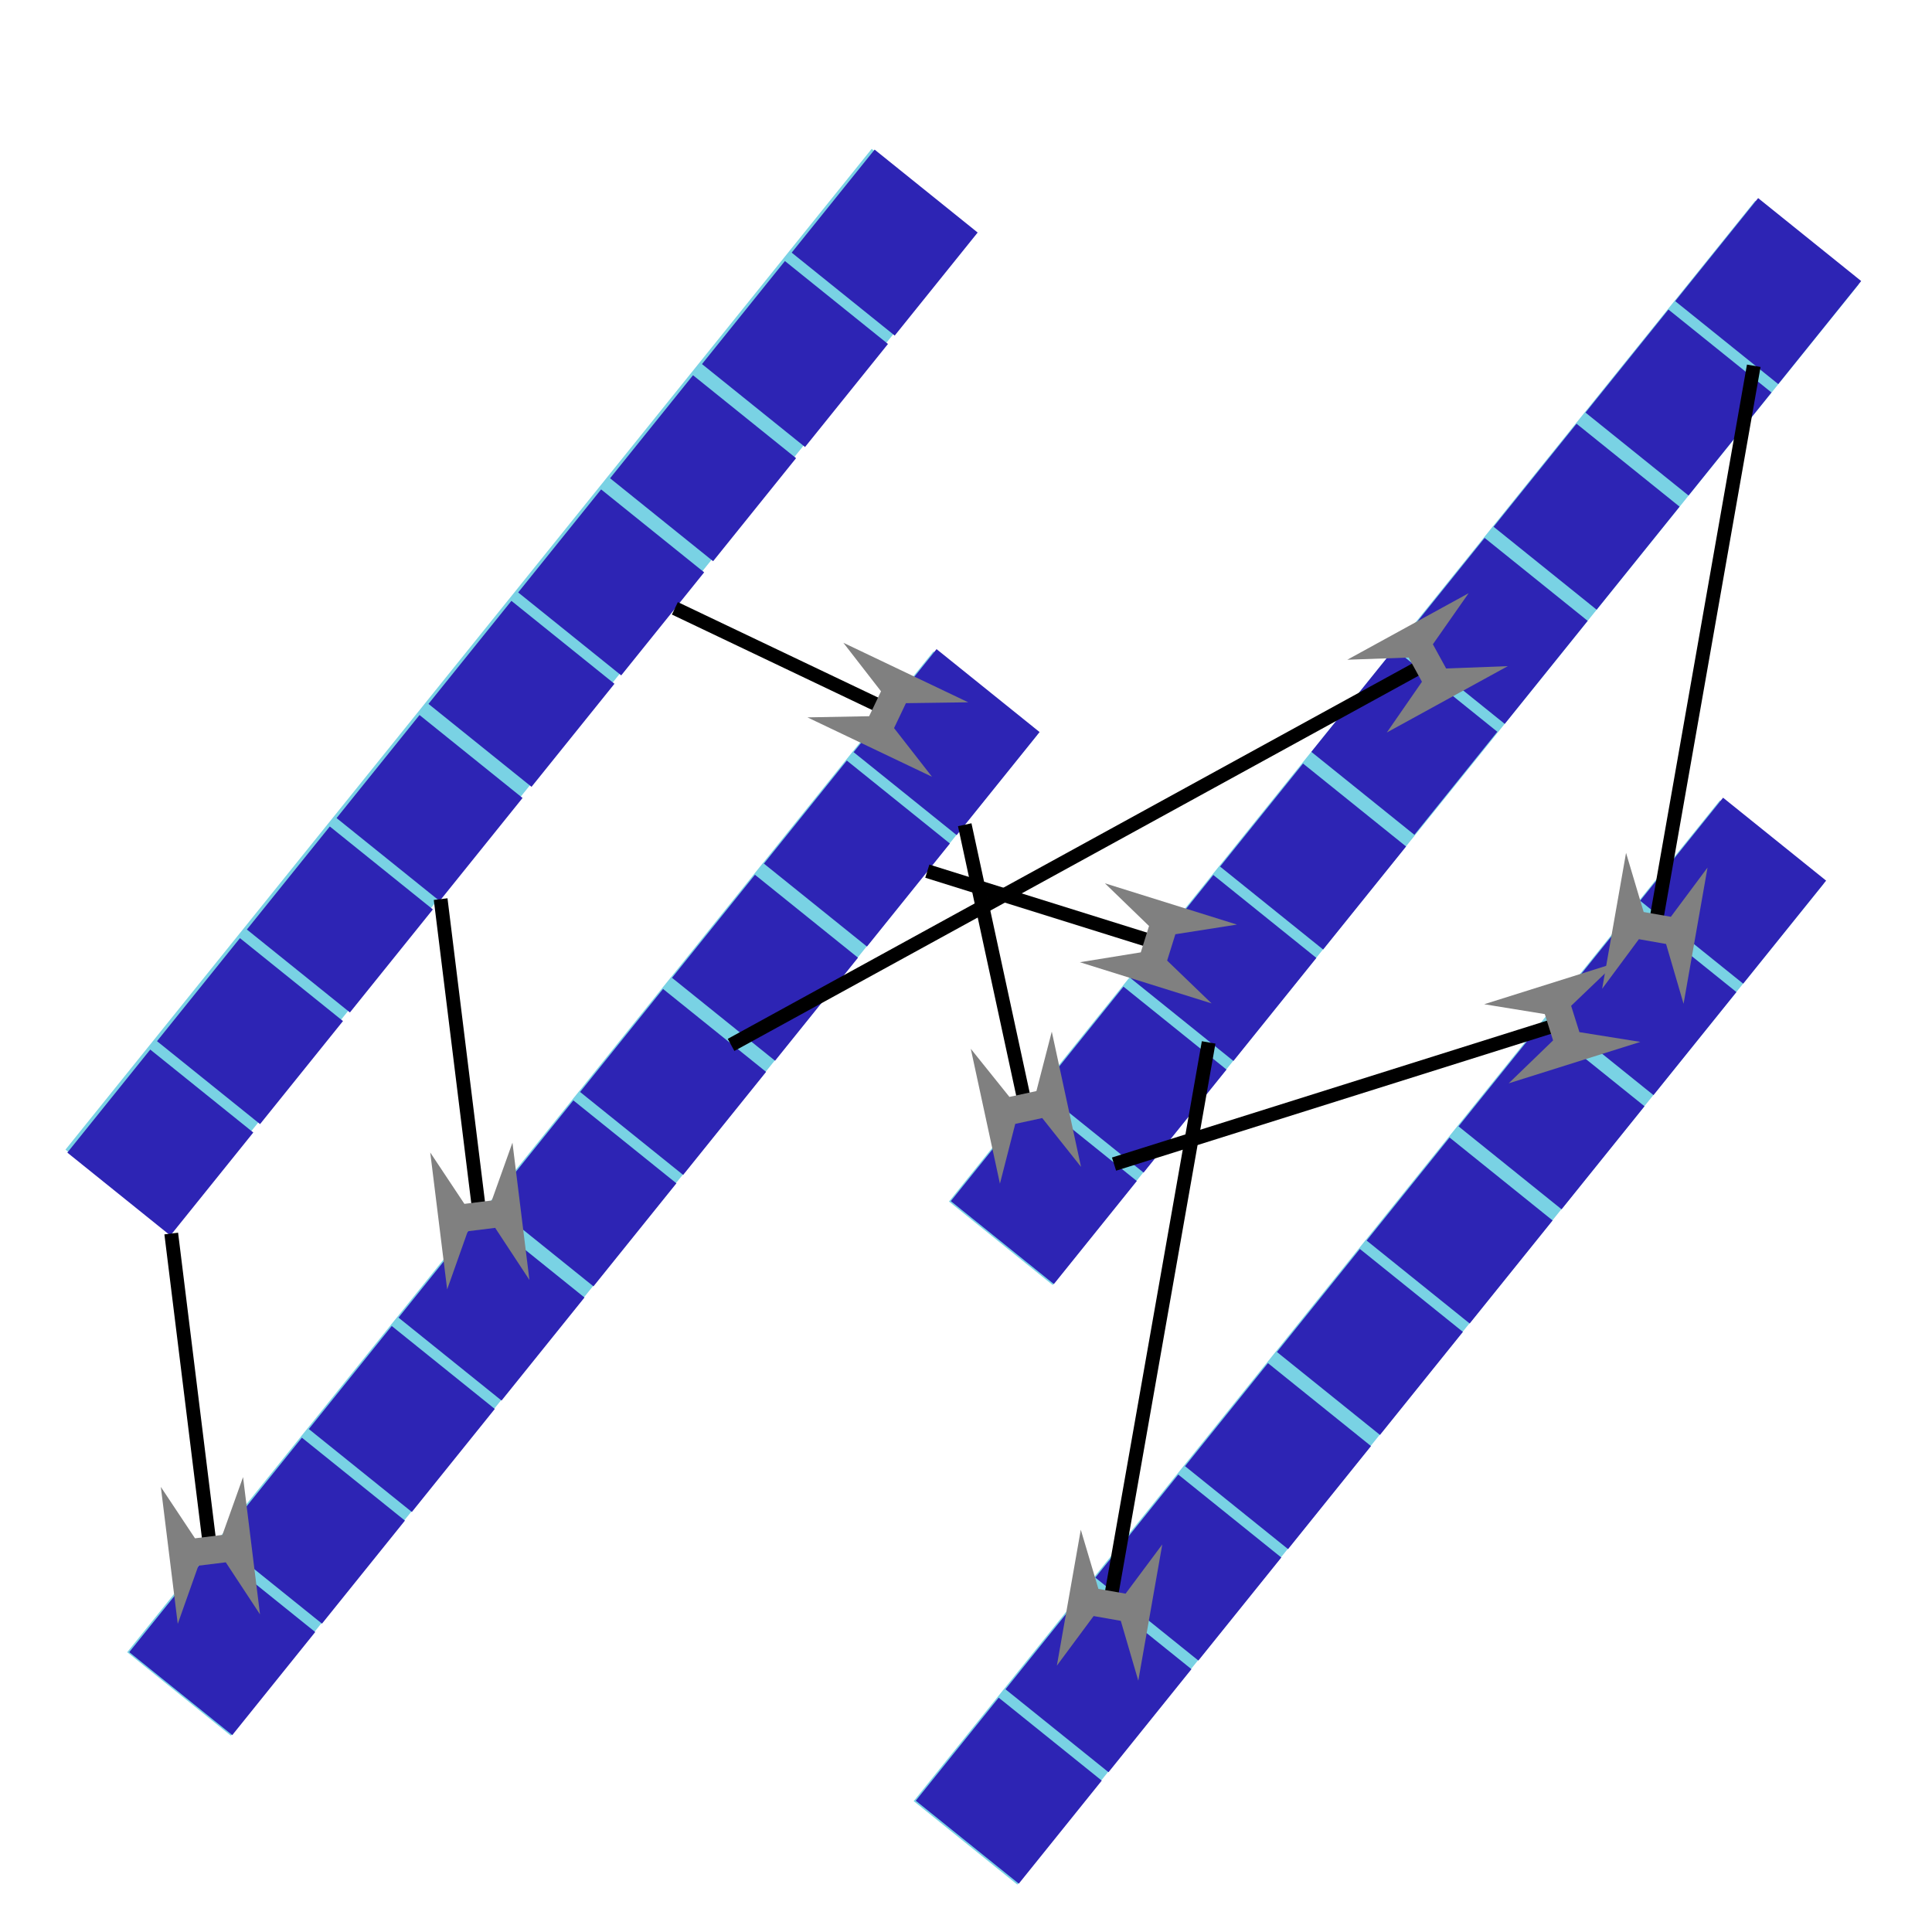 <?xml version="1.0" encoding="UTF-8" standalone="no"?>
<!-- Created with Inkscape (http://www.inkscape.org/) -->

<svg
   width="140mm"
   height="140mm"
   viewBox="0 0 140 140"
   version="1.1"
   id="svg5"
   inkscape:version="1.2.2 (1:1.2.2+202212051552+b0a8486541)"
   sodipodi:docname="streamdice.svg"
   xmlns:inkscape="http://www.inkscape.org/namespaces/inkscape"
   xmlns:sodipodi="http://sodipodi.sourceforge.net/DTD/sodipodi-0.dtd"
   xmlns="http://www.w3.org/2000/svg"
   xmlns:svg="http://www.w3.org/2000/svg">
  <sodipodi:namedview
     id="namedview7"
     pagecolor="#ffffff"
     bordercolor="#000000"
     borderopacity="0.25"
     inkscape:showpageshadow="2"
     inkscape:pageopacity="0.0"
     inkscape:pagecheckerboard="0"
     inkscape:deskcolor="#d1d1d1"
     inkscape:document-units="mm"
     showgrid="false"
     inkscape:zoom="17.658147"
     inkscape:cx="388.20608"
     inkscape:cy="222.815"
     inkscape:window-width="1452"
     inkscape:window-height="752"
     inkscape:window-x="120"
     inkscape:window-y="114"
     inkscape:window-maximized="0"
     inkscape:current-layer="layer1" />
  <defs
     id="defs2">
    <marker
       style="overflow:visible"
       orient="auto"
       refY="0"
       refX="0"
       id="RazorWire"
       inkscape:stockid="RazorWire"
       markerWidth="10.05"
       markerHeight="6"
       viewBox="0 0 10.05 6"
       inkscape:isstock="true"
       inkscape:collect="always"
       preserveAspectRatio="xMidYMid">
      <path
         d="M -1,-1 V 1 L -5,3 H 5 L 1,1 V -1 L 5.05,-3 H -4.975 Z"
         style="fill:#808080;fill-opacity:1;fill-rule:evenodd;stroke:none;stroke-width:0.8"
         id="path234"
         sodipodi:nodetypes="ccccccccc" />
    </marker>
    <marker
       style="overflow:visible"
       orient="auto"
       refY="0"
       refX="0"
       id="marker8453"
       inkscape:stockid="RazorWire"
       markerWidth="10.05"
       markerHeight="6"
       viewBox="0 0 10.05 6"
       inkscape:isstock="true"
       inkscape:collect="always"
       preserveAspectRatio="xMidYMid">
      <path
         d="M -1,-1 V 1 L -5,3 H 5 L 1,1 V -1 L 5.05,-3 H -4.975 Z"
         style="fill:#808080;fill-opacity:1;fill-rule:evenodd;stroke:none;stroke-width:0.8"
         id="path8451"
         sodipodi:nodetypes="ccccccccc" />
    </marker>
  </defs>
  <g
     inkscape:label="Layer 1"
     inkscape:groupmode="layer"
     id="layer1"
     transform="translate(-30.296,-77.51)">
    <rect
       style="fill:#79d2e4;fill-opacity:1;stroke:#000000;stroke-width:0.849;stroke-linecap:square;stroke-linejoin:bevel;stroke-miterlimit:2.7;stroke-dasharray:0.849, 0.849;stroke-dashoffset:0.085;stroke-opacity:0;paint-order:fill markers stroke;stop-color:#000000"
       id="rect234-2"
       width="93.127"
       height="9.646"
       x="-103.254"
       y="128.174"
       transform="rotate(-51.146)" />
    <rect
       style="fill:#2d24b4;fill-opacity:1;stroke:#000000;stroke-width:2.415;stroke-linecap:square;stroke-linejoin:bevel;stroke-miterlimit:2.7;stroke-dasharray:2.415, 2.415;stroke-dashoffset:0.242;stroke-opacity:0;paint-order:fill markers stroke;stop-color:#000000"
       id="rect236-37"
       width="9.585"
       height="9.585"
       x="93.808"
       y="128.372"
       transform="matrix(-0.627,0.779,0.779,0.627,0,0)" />
    <rect
       style="fill:#2d24b4;fill-opacity:1;stroke:#000000;stroke-width:2.415;stroke-linecap:square;stroke-linejoin:bevel;stroke-miterlimit:2.7;stroke-dasharray:2.415, 2.415;stroke-dashoffset:0.242;stroke-opacity:0;paint-order:fill markers stroke;stop-color:#000000"
       id="rect236-6-5"
       width="9.585"
       height="9.585"
       x="83.442"
       y="128.372"
       transform="matrix(-0.627,0.779,0.779,0.627,0,0)" />
    <rect
       style="fill:#2d24b4;fill-opacity:1;stroke:#000000;stroke-width:2.415;stroke-linecap:square;stroke-linejoin:bevel;stroke-miterlimit:2.7;stroke-dasharray:2.415, 2.415;stroke-dashoffset:0.242;stroke-opacity:0;paint-order:fill markers stroke;stop-color:#000000"
       id="rect236-2-9"
       width="9.585"
       height="9.585"
       x="73.056"
       y="128.372"
       transform="matrix(-0.627,0.779,0.779,0.627,0,0)" />
    <rect
       style="fill:#2d24b4;fill-opacity:1;stroke:#000000;stroke-width:2.415;stroke-linecap:square;stroke-linejoin:bevel;stroke-miterlimit:2.7;stroke-dasharray:2.415, 2.415;stroke-dashoffset:0.242;stroke-opacity:0;paint-order:fill markers stroke;stop-color:#000000"
       id="rect236-6-9-22"
       width="9.585"
       height="9.585"
       x="62.689"
       y="128.372"
       transform="matrix(-0.627,0.779,0.779,0.627,0,0)" />
    <rect
       style="fill:#2d24b4;fill-opacity:1;stroke:#000000;stroke-width:2.415;stroke-linecap:square;stroke-linejoin:bevel;stroke-miterlimit:2.7;stroke-dasharray:2.415, 2.415;stroke-dashoffset:0.242;stroke-opacity:0;paint-order:fill markers stroke;stop-color:#000000"
       id="rect236-2-1-8"
       width="9.585"
       height="9.585"
       x="52.068"
       y="128.372"
       transform="matrix(-0.627,0.779,0.779,0.627,0,0)" />
    <rect
       style="fill:#2d24b4;fill-opacity:1;stroke:#000000;stroke-width:2.415;stroke-linecap:square;stroke-linejoin:bevel;stroke-miterlimit:2.7;stroke-dasharray:2.415, 2.415;stroke-dashoffset:0.242;stroke-opacity:0;paint-order:fill markers stroke;stop-color:#000000"
       id="rect236-6-9-2-97"
       width="9.585"
       height="9.585"
       x="41.701"
       y="128.372"
       transform="matrix(-0.627,0.779,0.779,0.627,0,0)" />
    <rect
       style="fill:#2d24b4;fill-opacity:1;stroke:#000000;stroke-width:2.415;stroke-linecap:square;stroke-linejoin:bevel;stroke-miterlimit:2.7;stroke-dasharray:2.415, 2.415;stroke-dashoffset:0.242;stroke-opacity:0;paint-order:fill markers stroke;stop-color:#000000"
       id="rect236-6-9-7-3"
       width="9.585"
       height="9.585"
       x="31.08"
       y="128.372"
       transform="matrix(-0.627,0.779,0.779,0.627,0,0)" />
    <rect
       style="fill:#2d24b4;fill-opacity:1;stroke:#000000;stroke-width:2.415;stroke-linecap:square;stroke-linejoin:bevel;stroke-miterlimit:2.7;stroke-dasharray:2.415, 2.415;stroke-dashoffset:0.242;stroke-opacity:0;paint-order:fill markers stroke;stop-color:#000000"
       id="rect236-2-1-0-6"
       width="9.585"
       height="9.585"
       x="20.458"
       y="128.372"
       transform="matrix(-0.627,0.779,0.779,0.627,0,0)" />
    <rect
       style="fill:#2d24b4;fill-opacity:1;stroke:#000000;stroke-width:2.415;stroke-linecap:square;stroke-linejoin:bevel;stroke-miterlimit:2.7;stroke-dasharray:2.415, 2.415;stroke-dashoffset:0.242;stroke-opacity:0;paint-order:fill markers stroke;stop-color:#000000"
       id="rect236-6-9-2-9-1"
       width="9.585"
       height="9.585"
       x="10.092"
       y="128.372"
       transform="matrix(-0.627,0.779,0.779,0.627,0,0)" />
    <rect
       style="fill:#79d2e4;fill-opacity:1;stroke:#000000;stroke-width:0.849;stroke-linecap:square;stroke-linejoin:bevel;stroke-miterlimit:2.7;stroke-dasharray:0.849, 0.849;stroke-dashoffset:0.085;stroke-opacity:0;paint-order:fill markers stroke;stop-color:#000000"
       id="rect234-2-3"
       width="93.127"
       height="9.646"
       x="-128.809"
       y="154.503"
       transform="rotate(-51.146)" />
    <rect
       style="fill:#2d24b4;fill-opacity:1;stroke:#000000;stroke-width:2.415;stroke-linecap:square;stroke-linejoin:bevel;stroke-miterlimit:2.7;stroke-dasharray:2.415, 2.415;stroke-dashoffset:0.242;stroke-opacity:0;paint-order:fill markers stroke;stop-color:#000000"
       id="rect236-37-6"
       width="9.585"
       height="9.585"
       x="119.194"
       y="154.565"
       transform="matrix(-0.627,0.779,0.779,0.627,0,0)" />
    <rect
       style="fill:#2d24b4;fill-opacity:1;stroke:#000000;stroke-width:2.415;stroke-linecap:square;stroke-linejoin:bevel;stroke-miterlimit:2.7;stroke-dasharray:2.415, 2.415;stroke-dashoffset:0.242;stroke-opacity:0;paint-order:fill markers stroke;stop-color:#000000"
       id="rect236-6-5-1"
       width="9.585"
       height="9.585"
       x="108.827"
       y="154.565"
       transform="matrix(-0.627,0.779,0.779,0.627,0,0)" />
    <rect
       style="fill:#2d24b4;fill-opacity:1;stroke:#000000;stroke-width:2.415;stroke-linecap:square;stroke-linejoin:bevel;stroke-miterlimit:2.7;stroke-dasharray:2.415, 2.415;stroke-dashoffset:0.242;stroke-opacity:0;paint-order:fill markers stroke;stop-color:#000000"
       id="rect236-2-9-0"
       width="9.585"
       height="9.585"
       x="98.441"
       y="154.565"
       transform="matrix(-0.627,0.779,0.779,0.627,0,0)" />
    <rect
       style="fill:#2d24b4;fill-opacity:1;stroke:#000000;stroke-width:2.415;stroke-linecap:square;stroke-linejoin:bevel;stroke-miterlimit:2.7;stroke-dasharray:2.415, 2.415;stroke-dashoffset:0.242;stroke-opacity:0;paint-order:fill markers stroke;stop-color:#000000"
       id="rect236-6-9-22-6"
       width="9.585"
       height="9.585"
       x="88.075"
       y="154.565"
       transform="matrix(-0.627,0.779,0.779,0.627,0,0)" />
    <rect
       style="fill:#2d24b4;fill-opacity:1;stroke:#000000;stroke-width:2.415;stroke-linecap:square;stroke-linejoin:bevel;stroke-miterlimit:2.7;stroke-dasharray:2.415, 2.415;stroke-dashoffset:0.242;stroke-opacity:0;paint-order:fill markers stroke;stop-color:#000000"
       id="rect236-2-1-8-3"
       width="9.585"
       height="9.585"
       x="77.453"
       y="154.565"
       transform="matrix(-0.627,0.779,0.779,0.627,0,0)" />
    <rect
       style="fill:#2d24b4;fill-opacity:1;stroke:#000000;stroke-width:2.415;stroke-linecap:square;stroke-linejoin:bevel;stroke-miterlimit:2.7;stroke-dasharray:2.415, 2.415;stroke-dashoffset:0.242;stroke-opacity:0;paint-order:fill markers stroke;stop-color:#000000"
       id="rect236-6-9-2-97-2"
       width="9.585"
       height="9.585"
       x="67.087"
       y="154.565"
       transform="matrix(-0.627,0.779,0.779,0.627,0,0)" />
    <rect
       style="fill:#2d24b4;fill-opacity:1;stroke:#000000;stroke-width:2.415;stroke-linecap:square;stroke-linejoin:bevel;stroke-miterlimit:2.7;stroke-dasharray:2.415, 2.415;stroke-dashoffset:0.242;stroke-opacity:0;paint-order:fill markers stroke;stop-color:#000000"
       id="rect236-6-9-7-3-0"
       width="9.585"
       height="9.585"
       x="56.465"
       y="154.565"
       transform="matrix(-0.627,0.779,0.779,0.627,0,0)" />
    <rect
       style="fill:#2d24b4;fill-opacity:1;stroke:#000000;stroke-width:2.415;stroke-linecap:square;stroke-linejoin:bevel;stroke-miterlimit:2.7;stroke-dasharray:2.415, 2.415;stroke-dashoffset:0.242;stroke-opacity:0;paint-order:fill markers stroke;stop-color:#000000"
       id="rect236-2-1-0-6-6"
       width="9.585"
       height="9.585"
       x="45.844"
       y="154.565"
       transform="matrix(-0.627,0.779,0.779,0.627,0,0)" />
    <rect
       style="fill:#2d24b4;fill-opacity:1;stroke:#000000;stroke-width:2.415;stroke-linecap:square;stroke-linejoin:bevel;stroke-miterlimit:2.7;stroke-dasharray:2.415, 2.415;stroke-dashoffset:0.242;stroke-opacity:0;paint-order:fill markers stroke;stop-color:#000000"
       id="rect236-6-9-2-9-1-1"
       width="9.585"
       height="9.585"
       x="35.477"
       y="154.565"
       transform="matrix(-0.627,0.779,0.779,0.627,0,0)" />
    <rect
       style="fill:#79d2e4;fill-opacity:1;stroke:#000000;stroke-width:0.849;stroke-linecap:square;stroke-linejoin:bevel;stroke-miterlimit:2.7;stroke-dasharray:0.849, 0.849;stroke-dashoffset:0.085;stroke-opacity:0;paint-order:fill markers stroke;stop-color:#000000"
       id="rect234-2-5"
       width="93.127"
       height="9.646"
       x="-66.018"
       y="180.39"
       transform="rotate(-51.146)" />
    <rect
       style="fill:#2d24b4;fill-opacity:1;stroke:#000000;stroke-width:2.415;stroke-linecap:square;stroke-linejoin:bevel;stroke-miterlimit:2.7;stroke-dasharray:2.415, 2.415;stroke-dashoffset:0.242;stroke-opacity:0;paint-order:fill markers stroke;stop-color:#000000"
       id="rect236-37-5"
       width="9.585"
       height="9.585"
       x="56.403"
       y="180.451"
       transform="matrix(-0.627,0.779,0.779,0.627,0,0)" />
    <rect
       style="fill:#2d24b4;fill-opacity:1;stroke:#000000;stroke-width:2.415;stroke-linecap:square;stroke-linejoin:bevel;stroke-miterlimit:2.7;stroke-dasharray:2.415, 2.415;stroke-dashoffset:0.242;stroke-opacity:0;paint-order:fill markers stroke;stop-color:#000000"
       id="rect236-6-5-4"
       width="9.585"
       height="9.585"
       x="46.037"
       y="180.451"
       transform="matrix(-0.627,0.779,0.779,0.627,0,0)" />
    <rect
       style="fill:#2d24b4;fill-opacity:1;stroke:#000000;stroke-width:2.415;stroke-linecap:square;stroke-linejoin:bevel;stroke-miterlimit:2.7;stroke-dasharray:2.415, 2.415;stroke-dashoffset:0.242;stroke-opacity:0;paint-order:fill markers stroke;stop-color:#000000"
       id="rect236-2-9-7"
       width="9.585"
       height="9.585"
       x="35.651"
       y="180.451"
       transform="matrix(-0.627,0.779,0.779,0.627,0,0)" />
    <rect
       style="fill:#2d24b4;fill-opacity:1;stroke:#000000;stroke-width:2.415;stroke-linecap:square;stroke-linejoin:bevel;stroke-miterlimit:2.7;stroke-dasharray:2.415, 2.415;stroke-dashoffset:0.242;stroke-opacity:0;paint-order:fill markers stroke;stop-color:#000000"
       id="rect236-6-9-22-65"
       width="9.585"
       height="9.585"
       x="25.284"
       y="180.451"
       transform="matrix(-0.627,0.779,0.779,0.627,0,0)" />
    <rect
       style="fill:#2d24b4;fill-opacity:1;stroke:#000000;stroke-width:2.415;stroke-linecap:square;stroke-linejoin:bevel;stroke-miterlimit:2.7;stroke-dasharray:2.415, 2.415;stroke-dashoffset:0.242;stroke-opacity:0;paint-order:fill markers stroke;stop-color:#000000"
       id="rect236-2-1-8-6"
       width="9.585"
       height="9.585"
       x="14.662"
       y="180.39"
       transform="matrix(-0.627,0.779,0.779,0.627,0,0)" />
    <rect
       style="fill:#2d24b4;fill-opacity:1;stroke:#000000;stroke-width:2.415;stroke-linecap:square;stroke-linejoin:bevel;stroke-miterlimit:2.7;stroke-dasharray:2.415, 2.415;stroke-dashoffset:0.242;stroke-opacity:0;paint-order:fill markers stroke;stop-color:#000000"
       id="rect236-6-9-2-97-9"
       width="9.585"
       height="9.585"
       x="4.296"
       y="180.451"
       transform="matrix(-0.627,0.779,0.779,0.627,0,0)" />
    <rect
       style="fill:#2d24b4;fill-opacity:1;stroke:#000000;stroke-width:2.415;stroke-linecap:square;stroke-linejoin:bevel;stroke-miterlimit:2.7;stroke-dasharray:2.415, 2.415;stroke-dashoffset:0.242;stroke-opacity:0;paint-order:fill markers stroke;stop-color:#000000"
       id="rect236-6-9-7-3-3"
       width="9.585"
       height="9.585"
       x="-6.326"
       y="180.451"
       transform="matrix(-0.627,0.779,0.779,0.627,0,0)" />
    <rect
       style="fill:#2d24b4;fill-opacity:1;stroke:#000000;stroke-width:2.415;stroke-linecap:square;stroke-linejoin:bevel;stroke-miterlimit:2.7;stroke-dasharray:2.415, 2.415;stroke-dashoffset:0.242;stroke-opacity:0;paint-order:fill markers stroke;stop-color:#000000"
       id="rect236-2-1-0-6-7"
       width="9.585"
       height="9.585"
       x="-16.947"
       y="180.451"
       transform="matrix(-0.627,0.779,0.779,0.627,0,0)" />
    <rect
       style="fill:#2d24b4;fill-opacity:1;stroke:#000000;stroke-width:2.415;stroke-linecap:square;stroke-linejoin:bevel;stroke-miterlimit:2.7;stroke-dasharray:2.415, 2.415;stroke-dashoffset:0.242;stroke-opacity:0;paint-order:fill markers stroke;stop-color:#000000"
       id="rect236-6-9-2-9-1-4"
       width="9.585"
       height="9.585"
       x="-27.314"
       y="180.451"
       transform="matrix(-0.627,0.779,0.779,0.627,0,0)" />
    <path
       style="fill:none;fill-rule:evenodd;stroke:#000000;stroke-width:1;stroke-linecap:butt;stroke-linejoin:miter;stroke-dasharray:none;stroke-opacity:1;marker-end:url(#RazorWire)"
       d="m 42.705,166.897 2.836,22.954"
       id="path1213"
       inkscape:connector-type="polyline"
       inkscape:connector-curvature="0"
       inkscape:connection-end="#rect236-37-6"
       inkscape:connection-start="#rect236-37" />
    <path
       style="fill:none;fill-rule:evenodd;stroke:#000000;stroke-width:1;stroke-linecap:butt;stroke-linejoin:miter;stroke-dasharray:none;stroke-opacity:1;marker-end:url(#RazorWire)"
       d="m 79.201,121.592 15.409,7.345"
       id="path1215"
       inkscape:connector-type="polyline"
       inkscape:connector-curvature="0"
       inkscape:connection-end="#rect236-6-9-2-9-1-1"
       inkscape:connection-start="#rect236-6-9-2-97" />
    <path
       style="fill:none;fill-rule:evenodd;stroke:#000000;stroke-width:1;stroke-linecap:butt;stroke-linejoin:miter;stroke-dasharray:none;stroke-opacity:1;marker-end:url(#RazorWire)"
       d="m 62.227,142.663 2.836,22.953"
       id="path426"
       inkscape:connector-type="polyline"
       inkscape:connector-curvature="0"
       inkscape:connection-end="#rect236-6-9-22-6"
       inkscape:connection-start="#rect236-6-9-22" />
    <path
       style="fill:none;fill-rule:evenodd;stroke:#000000;stroke-width:1;stroke-linecap:butt;stroke-linejoin:miter;stroke-dasharray:none;stroke-opacity:1;marker-end:url(#RazorWire)"
       d="m 97.493,140.637 16.722,5.228"
       id="path430"
       inkscape:connector-type="polyline"
       inkscape:connector-curvature="0"
       inkscape:connection-end="#rect236-2-9-7"
       inkscape:connection-start="#rect236-2-1-0-6-6" />
    <path
       style="fill:none;fill-rule:evenodd;stroke:#000000;stroke-width:1;stroke-linecap:butt;stroke-linejoin:miter;stroke-dasharray:none;stroke-opacity:1;marker-end:url(#marker8453)"
       d="m 100.203,137.273 4.428,20.489"
       id="path432"
       inkscape:connector-type="polyline"
       inkscape:connector-curvature="0"
       inkscape:connection-start="#rect236-6-9-2-9-1-1"
       inkscape:connection-end="#rect236-37-5" />
    <rect
       style="fill:#79d2e4;fill-opacity:1;stroke:#000000;stroke-width:0.849;stroke-linecap:square;stroke-linejoin:bevel;stroke-miterlimit:2.7;stroke-dasharray:0.849, 0.849;stroke-dashoffset:0.085;stroke-opacity:0;paint-order:fill markers stroke;stop-color:#000000"
       id="rect234-2-5-8"
       width="93.127"
       height="9.646"
       x="-101.459"
       y="205.654"
       transform="rotate(-51.146)" />
    <rect
       style="fill:#2d24b4;fill-opacity:1;stroke:#000000;stroke-width:2.415;stroke-linecap:square;stroke-linejoin:bevel;stroke-miterlimit:2.7;stroke-dasharray:2.415, 2.415;stroke-dashoffset:0.242;stroke-opacity:0;paint-order:fill markers stroke;stop-color:#000000"
       id="rect236-37-5-9"
       width="9.585"
       height="9.585"
       x="91.844"
       y="205.715"
       transform="matrix(-0.627,0.779,0.779,0.627,0,0)" />
    <rect
       style="fill:#2d24b4;fill-opacity:1;stroke:#000000;stroke-width:2.415;stroke-linecap:square;stroke-linejoin:bevel;stroke-miterlimit:2.7;stroke-dasharray:2.415, 2.415;stroke-dashoffset:0.242;stroke-opacity:0;paint-order:fill markers stroke;stop-color:#000000"
       id="rect236-6-5-4-7"
       width="9.585"
       height="9.585"
       x="81.477"
       y="205.715"
       transform="matrix(-0.627,0.779,0.779,0.627,0,0)" />
    <rect
       style="fill:#2d24b4;fill-opacity:1;stroke:#000000;stroke-width:2.415;stroke-linecap:square;stroke-linejoin:bevel;stroke-miterlimit:2.7;stroke-dasharray:2.415, 2.415;stroke-dashoffset:0.242;stroke-opacity:0;paint-order:fill markers stroke;stop-color:#000000"
       id="rect236-2-9-7-3"
       width="9.585"
       height="9.585"
       x="71.091"
       y="205.715"
       transform="matrix(-0.627,0.779,0.779,0.627,0,0)" />
    <rect
       style="fill:#2d24b4;fill-opacity:1;stroke:#000000;stroke-width:2.415;stroke-linecap:square;stroke-linejoin:bevel;stroke-miterlimit:2.7;stroke-dasharray:2.415, 2.415;stroke-dashoffset:0.242;stroke-opacity:0;paint-order:fill markers stroke;stop-color:#000000"
       id="rect236-6-9-22-65-6"
       width="9.585"
       height="9.585"
       x="60.725"
       y="205.715"
       transform="matrix(-0.627,0.779,0.779,0.627,0,0)" />
    <rect
       style="fill:#2d24b4;fill-opacity:1;stroke:#000000;stroke-width:2.415;stroke-linecap:square;stroke-linejoin:bevel;stroke-miterlimit:2.7;stroke-dasharray:2.415, 2.415;stroke-dashoffset:0.242;stroke-opacity:0;paint-order:fill markers stroke;stop-color:#000000"
       id="rect236-2-1-8-6-1"
       width="9.585"
       height="9.585"
       x="50.103"
       y="205.715"
       transform="matrix(-0.627,0.779,0.779,0.627,0,0)" />
    <rect
       style="fill:#2d24b4;fill-opacity:1;stroke:#000000;stroke-width:2.415;stroke-linecap:square;stroke-linejoin:bevel;stroke-miterlimit:2.7;stroke-dasharray:2.415, 2.415;stroke-dashoffset:0.242;stroke-opacity:0;paint-order:fill markers stroke;stop-color:#000000"
       id="rect236-6-9-2-97-9-2"
       width="9.585"
       height="9.585"
       x="39.737"
       y="205.715"
       transform="matrix(-0.627,0.779,0.779,0.627,0,0)" />
    <rect
       style="fill:#2d24b4;fill-opacity:1;stroke:#000000;stroke-width:2.415;stroke-linecap:square;stroke-linejoin:bevel;stroke-miterlimit:2.7;stroke-dasharray:2.415, 2.415;stroke-dashoffset:0.242;stroke-opacity:0;paint-order:fill markers stroke;stop-color:#000000"
       id="rect236-6-9-7-3-3-9"
       width="9.585"
       height="9.585"
       x="29.115"
       y="205.715"
       transform="matrix(-0.627,0.779,0.779,0.627,0,0)" />
    <rect
       style="fill:#2d24b4;fill-opacity:1;stroke:#000000;stroke-width:2.415;stroke-linecap:square;stroke-linejoin:bevel;stroke-miterlimit:2.7;stroke-dasharray:2.415, 2.415;stroke-dashoffset:0.242;stroke-opacity:0;paint-order:fill markers stroke;stop-color:#000000"
       id="rect236-2-1-0-6-7-3"
       width="9.585"
       height="9.585"
       x="18.494"
       y="205.715"
       transform="matrix(-0.627,0.779,0.779,0.627,0,0)" />
    <rect
       style="fill:#2d24b4;fill-opacity:1;stroke:#000000;stroke-width:2.415;stroke-linecap:square;stroke-linejoin:bevel;stroke-miterlimit:2.7;stroke-dasharray:2.415, 2.415;stroke-dashoffset:0.242;stroke-opacity:0;paint-order:fill markers stroke;stop-color:#000000"
       id="rect236-6-9-2-9-1-4-1"
       width="9.585"
       height="9.585"
       x="8.127"
       y="205.715"
       transform="matrix(-0.627,0.779,0.779,0.627,0,0)" />
    <path
       style="fill:none;fill-rule:evenodd;stroke:#000000;stroke-width:1;stroke-linecap:butt;stroke-linejoin:miter;stroke-dasharray:none;stroke-opacity:1;marker-end:url(#marker8453)"
       d="M 83.272,153.228 133.732,125.555"
       id="path434"
       inkscape:connector-type="polyline"
       inkscape:connector-curvature="0"
       inkscape:connection-start="#rect236-6-9-2-97-2"
       inkscape:connection-end="#rect236-6-9-2-97-9" />
    <path
       style="fill:none;fill-rule:evenodd;stroke:#000000;stroke-width:1;stroke-linecap:butt;stroke-linejoin:miter;stroke-dasharray:none;stroke-opacity:1;marker-end:url(#marker8453)"
       d="m 157.38,104.015 -7.166,40.741"
       id="path981"
       inkscape:connector-type="polyline"
       inkscape:connector-curvature="0"
       inkscape:connection-start="#rect236-6-9-2-9-1-4"
       inkscape:connection-end="#rect236-2-1-0-6-7-3" />
    <path
       style="fill:none;fill-rule:evenodd;stroke:#000000;stroke-width:1;stroke-linecap:butt;stroke-linejoin:miter;stroke-dasharray:none;stroke-opacity:1;marker-end:url(#marker8453)"
       d="M 111.023,161.865 143.492,151.649"
       id="path985"
       inkscape:connector-type="polyline"
       inkscape:connector-curvature="0"
       inkscape:connection-start="#rect236-37-5"
       inkscape:connection-end="#rect236-2-1-0-6-7-3" />
    <path
       style="fill:none;fill-rule:evenodd;stroke:#000000;stroke-width:1;stroke-linecap:butt;stroke-linejoin:miter;stroke-dasharray:none;stroke-opacity:1;marker-end:url(#marker8453)"
       d="m 117.879,153.047 -7.177,40.757"
       id="path1001"
       inkscape:connector-type="polyline"
       inkscape:connector-curvature="0"
       inkscape:connection-end="#rect236-6-5-4-7"
       inkscape:connection-start="#rect236-2-9-7" />
  </g>
</svg>

